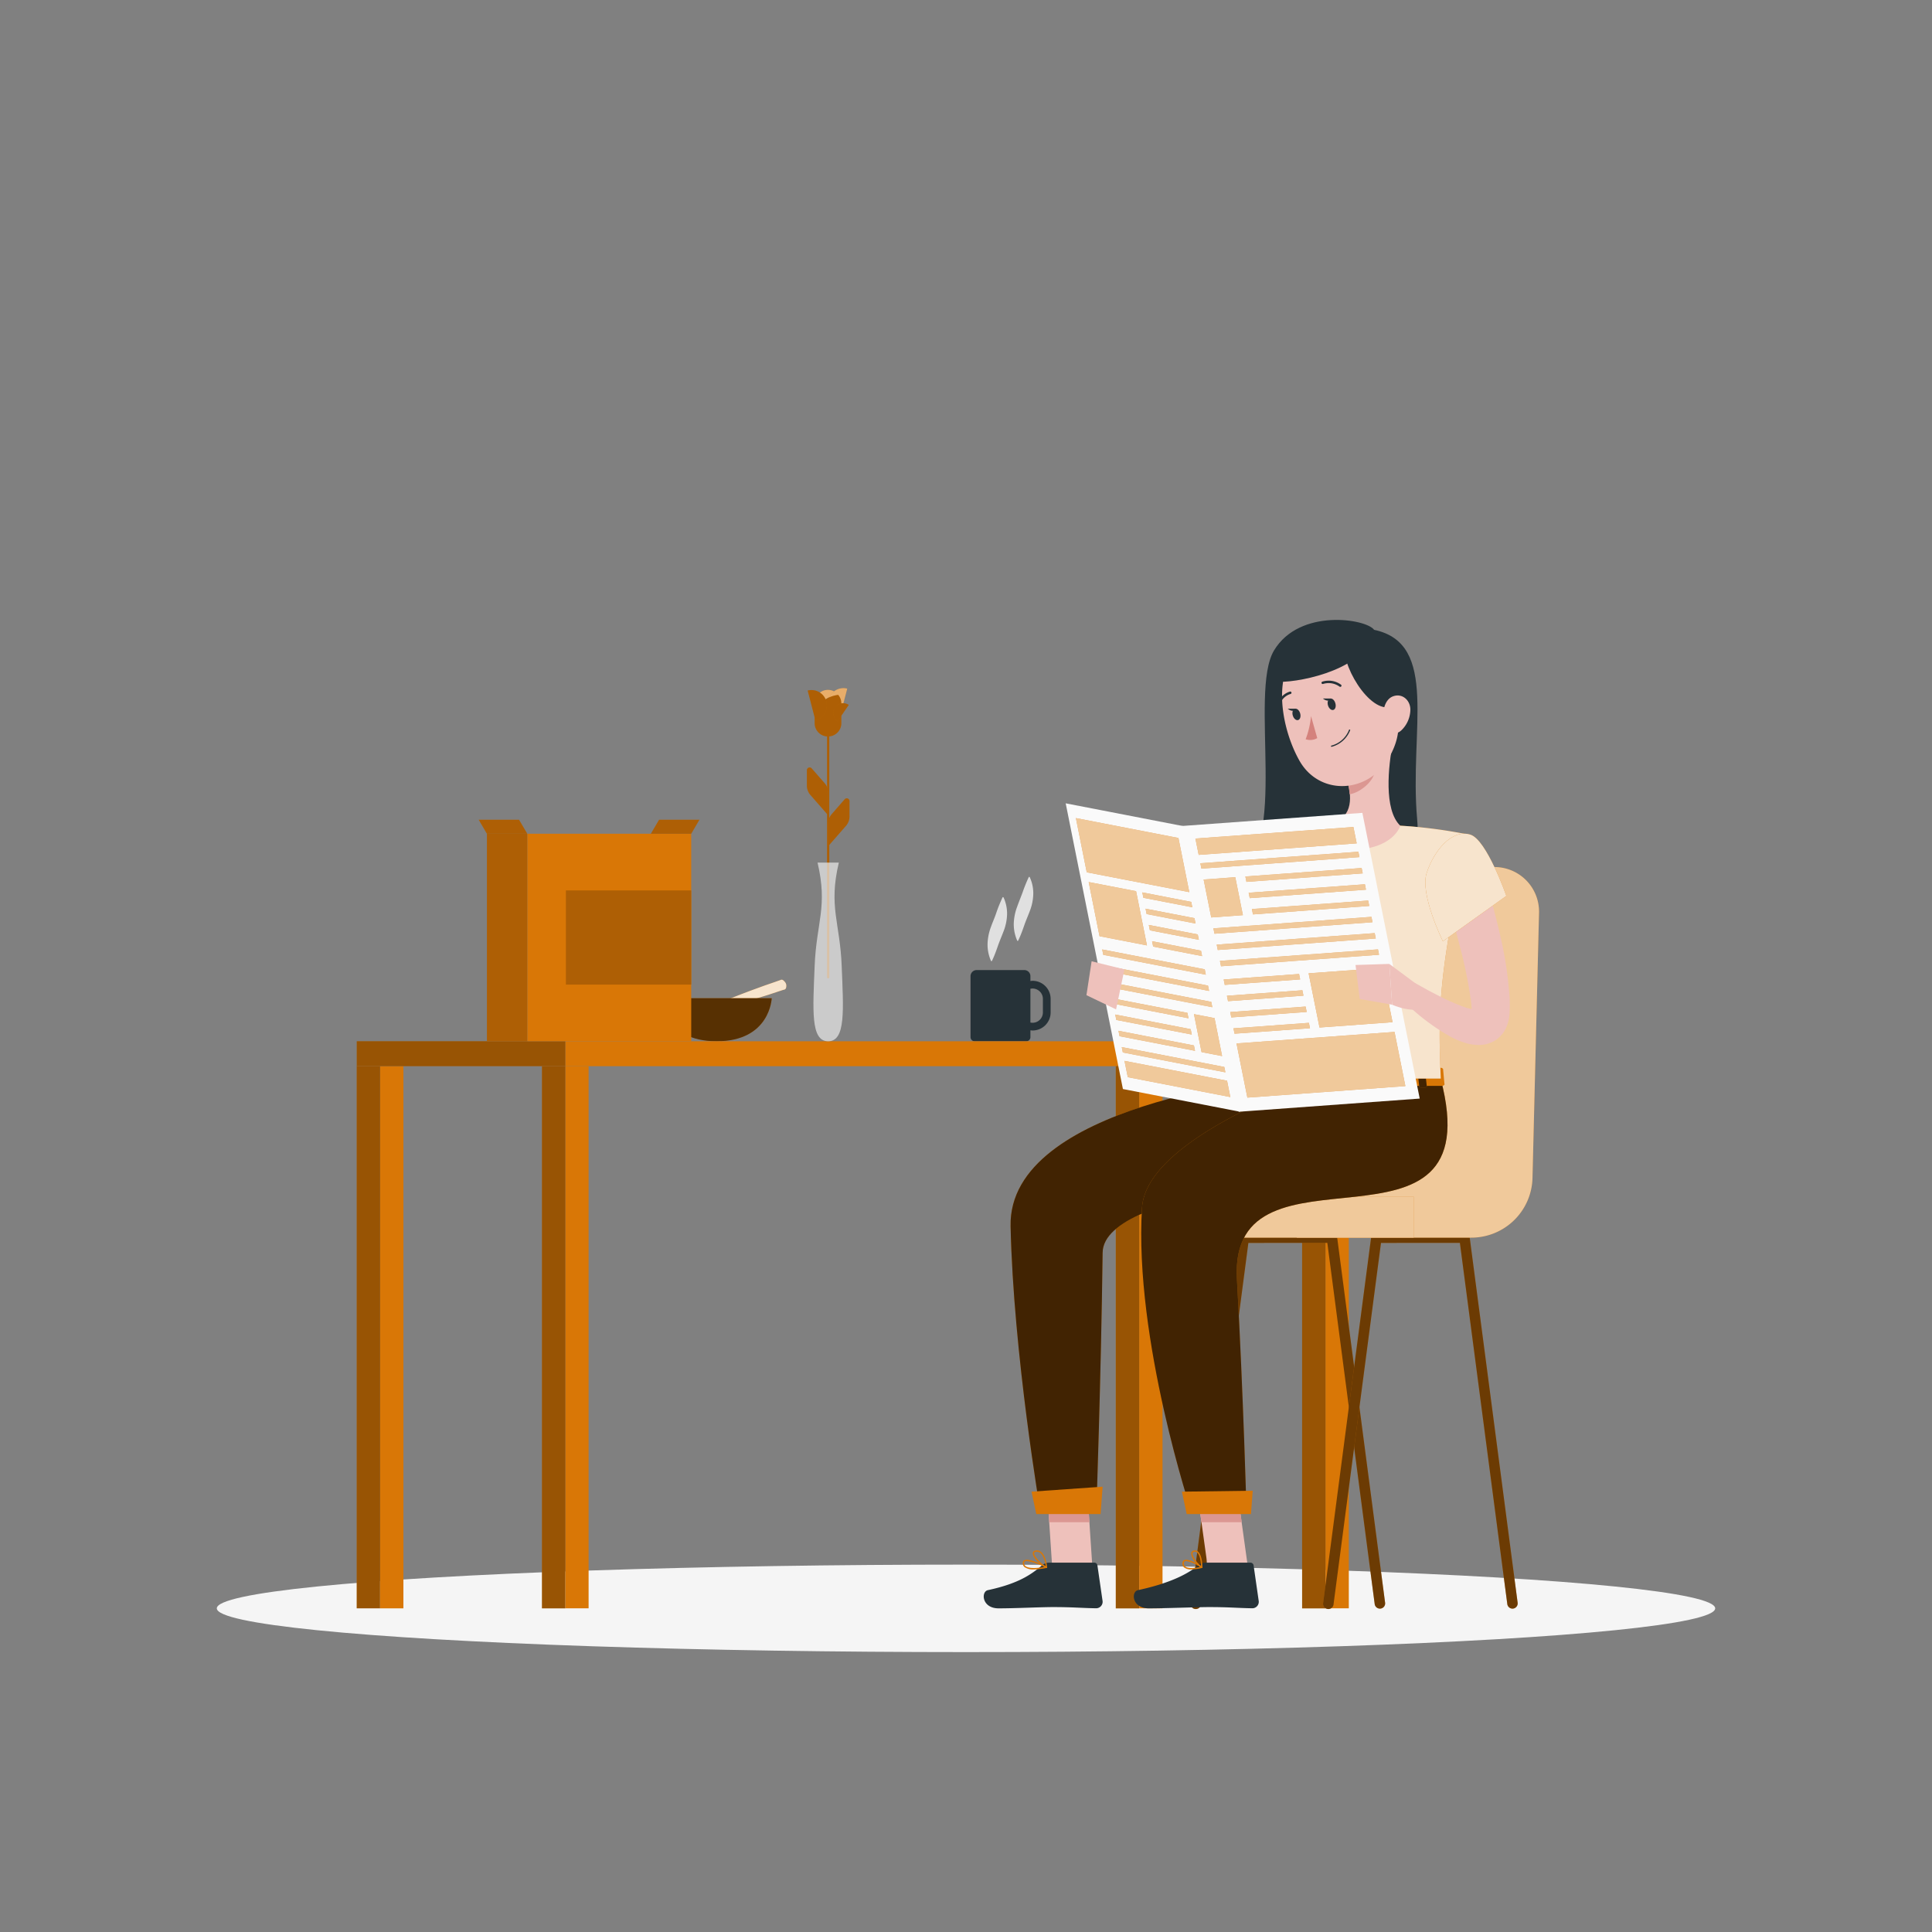 <svg xmlns="http://www.w3.org/2000/svg" viewBox="0 0 500 500" width="80px" height="80px">
    <rect x="0" y="0" width="500" height="500" fill="#808080" stroke="none"/>
    <g id="freepik--Shadow--inject-5">
        <ellipse cx="250" cy="416.24" rx="193.89" ry="11.32" style="fill:#f5f5f5"></ellipse>
    </g>
    <g id="freepik--Table--inject-5">
        <path d="M203.5,255.06c0,1.22-.58,1-1,1.19l-1.23.4-2.44.81c-1.65.51-3.28,1-4.93,1.53-3.29,1-6.61,1.92-10,2.69a.5.5,0,0,1-.6-.38.52.52,0,0,1,.28-.57c3.15-1.43,6.34-2.71,9.56-3.93,1.61-.61,3.23-1.19,4.84-1.78l2.44-.84,1.21-.43c.43-.07.71-.59,1.49.36A1.48,1.48,0,0,1,203.5,255.06Z" style="fill:#D97706"></path>
        <path d="M203.5,255.06c0,1.22-.58,1-1,1.19l-1.23.4-2.44.81c-1.65.51-3.28,1-4.93,1.53-3.29,1-6.61,1.92-10,2.69a.5.5,0,0,1-.6-.38.52.52,0,0,1,.28-.57c3.15-1.43,6.34-2.71,9.56-3.93,1.61-.61,3.23-1.19,4.84-1.78l2.44-.84,1.21-.43c.43-.07.71-.59,1.49.36A1.48,1.48,0,0,1,203.5,255.06Z" style="fill:#fff;opacity:0.8"></path>
        <path d="M199.72,258.33s-.37,11.15-14.27,11.15-14.28-11.15-14.28-11.15Z" style="fill:#D97706"></path>
        <g style="opacity:0.6">
            <path d="M199.72,258.33s-.37,11.15-14.27,11.15-14.28-11.15-14.28-11.15Z"></path>
        </g>
        <path d="M267.23,253.83a5.32,5.32,0,0,0-.56.06v-1.26a1.58,1.58,0,0,0-1.58-1.58H252.76a1.59,1.59,0,0,0-1.59,1.58V268.4a1.08,1.08,0,0,0,1.08,1.08H265.6a1.07,1.07,0,0,0,1.07-1.08v-1.76a5.29,5.29,0,0,0,.56.05A4.67,4.67,0,0,0,271.9,262V258.5A4.68,4.68,0,0,0,267.23,253.83Zm2.67,8.2a2.67,2.67,0,0,1-2.67,2.66,2.6,2.6,0,0,1-.56-.06v-8.74a3.43,3.43,0,0,1,.56-.06,2.68,2.68,0,0,1,2.67,2.67Z" style="fill:#263238"></path>
        <path d="M259.71,232.24a10,10,0,0,1,.92,4.43,13.06,13.06,0,0,1-.92,4.38c-.49,1.31-1,2.44-1.43,3.68s-.89,2.55-1.56,3.94a.14.14,0,0,1-.18.07.12.12,0,0,1-.07-.07,10.26,10.26,0,0,1-.89-4.42,13.6,13.6,0,0,1,.88-4.38c.47-1.32,1-2.45,1.4-3.69a40.37,40.37,0,0,1,1.6-3.94.14.14,0,0,1,.18-.06S259.69,232.22,259.71,232.24Z" style="fill:#e0e0e0"></path>
        <path d="M266.49,227a9.88,9.88,0,0,1,.92,4.43,13.05,13.05,0,0,1-.91,4.38c-.49,1.3-1,2.44-1.43,3.68s-.9,2.55-1.57,3.94a.14.14,0,0,1-.18.07.23.23,0,0,1-.07-.07,10.56,10.56,0,0,1-.89-4.42,13.55,13.55,0,0,1,.89-4.38c.47-1.32.94-2.45,1.4-3.69a40.16,40.16,0,0,1,1.59-3.94.13.13,0,0,1,.18-.06A.14.14,0,0,1,266.49,227Z" style="fill:#e0e0e0"></path>
        <rect x="294.82" y="275.92" width="6.04" height="140.31" style="fill:#D97706"></rect>
        <rect x="98.36" y="275.92" width="6.04" height="140.31" transform="translate(202.76 692.16) rotate(180)" style="fill:#D97706"></rect>
        <rect x="146.29" y="275.92" width="6.04" height="140.31" style="fill:#D97706"></rect>
        <rect x="343.03" y="275.92" width="6.04" height="140.31" style="fill:#D97706"></rect>
        <rect x="146.29" y="269.48" width="202.78" height="6.45" style="fill:#D97706"></rect>
        <rect x="92.32" y="269.48" width="53.97" height="6.45" transform="translate(238.62 545.4) rotate(180)" style="fill:#D97706"></rect>
        <g style="opacity:0.3">
            <rect x="92.32" y="269.48" width="53.97" height="6.45" transform="translate(238.62 545.4) rotate(180)"></rect>
        </g>
        <rect x="92.32" y="275.92" width="6.04" height="140.31" style="fill:#D97706"></rect>
        <rect x="92.32" y="275.92" width="6.04" height="140.31" style="opacity:0.3"></rect>
        <rect x="140.25" y="275.92" width="6.04" height="140.31" transform="translate(286.55 692.16) rotate(180)" style="fill:#D97706"></rect>
        <rect x="140.25" y="275.92" width="6.04" height="140.31" transform="translate(286.55 692.16) rotate(180)" style="opacity:0.3"></rect>
        <rect x="288.78" y="275.92" width="6.04" height="140.31" transform="translate(583.59 692.16) rotate(180)" style="fill:#D97706"></rect>
        <rect x="288.78" y="275.92" width="6.04" height="140.31" transform="translate(583.59 692.16) rotate(180)" style="fill:#D97706;opacity:0.3"></rect>
        <rect x="288.78" y="275.92" width="6.04" height="140.31" transform="translate(583.59 692.16) rotate(180)" style="opacity:0.3"></rect>
        <rect x="336.99" y="275.92" width="6.04" height="140.31" transform="translate(680.02 692.16) rotate(180)" style="fill:#D97706"></rect>
        <rect x="336.99" y="275.92" width="6.04" height="140.31" transform="translate(680.02 692.16) rotate(180)" style="fill:#D97706;opacity:0.3"></rect>
        <rect x="336.99" y="275.92" width="6.04" height="140.31" transform="translate(680.02 692.16) rotate(180)" style="opacity:0.3"></rect>
        <rect x="136.46" y="215.77" width="42.43" height="53.7" style="fill:#D97706"></rect>
        <rect x="146.46" y="230.44" width="32.43" height="24.37" style="fill:#D97706"></rect>
        <rect x="146.46" y="230.44" width="32.43" height="24.37" style="opacity:0.2"></rect>
        <rect x="126.01" y="215.77" width="10.44" height="53.7" transform="translate(262.47 485.25) rotate(180)" style="fill:#D97706"></rect>
        <rect x="126.01" y="215.77" width="10.44" height="53.7" transform="translate(262.47 485.25) rotate(180)" style="opacity:0.2"></rect>
        <polygon points="126.01 215.77 136.46 215.77 134.33 212.15 123.89 212.15 126.01 215.77" style="fill:#D97706"></polygon>
        <polygon points="126.01 215.77 136.46 215.77 134.33 212.15 123.89 212.15 126.01 215.77" style="opacity:0.2"></polygon>
        <polygon points="178.89 215.77 168.44 215.77 170.57 212.15 181.01 212.15 178.89 215.77" style="fill:#D97706"></polygon>
        <polygon points="178.89 215.77 168.44 215.77 170.57 212.15 181.01 212.15 178.89 215.77" style="opacity:0.2"></polygon>
        <path d="M210.83,184.32V182a3.44,3.44,0,0,1,6.1-2.2A7.56,7.56,0,0,0,210.83,184.32Z" style="fill:#D97706"></path>
        <path d="M210.83,184.32V182a3.44,3.44,0,0,1,6.1-2.2A7.56,7.56,0,0,0,210.83,184.32Z" style="fill:#fff;opacity:0.4"></path>
        <path d="M214.42,181.06a4,4,0,0,0,2.84,4.86l2-7.7A4,4,0,0,0,214.42,181.06Z" style="fill:#D97706"></path>
        <path d="M214.42,181.06a4,4,0,0,0,2.84,4.86l2-7.7A4,4,0,0,0,214.42,181.06Z" style="fill:#fff;opacity:0.4"></path>
        <path d="M214.33,253.2h0a.29.29,0,0,1-.29-.29V184.74a.29.29,0,0,1,.29-.29h0a.29.29,0,0,1,.29.29v68.17A.29.29,0,0,1,214.33,253.2Z" style="fill:#D97706"></path>
        <path d="M214.33,253.2h0a.29.29,0,0,1-.29-.29V184.74a.29.29,0,0,1,.29-.29h0a.29.29,0,0,1,.29.29v68.17A.29.29,0,0,1,214.33,253.2Z" style="opacity:0.2"></path>
        <path d="M217.74,187.33a3.46,3.46,0,0,1-6.91,0v-3a7.56,7.56,0,0,1,6.1-4.49,3.42,3.42,0,0,1,.81,2.2Z" style="fill:#D97706"></path>
        <path d="M217.74,187.33a3.46,3.46,0,0,1-6.91,0v-3a7.56,7.56,0,0,1,6.1-4.49,3.42,3.42,0,0,1,.81,2.2Z" style="opacity:0.2"></path>
        <path d="M213.87,181.55a4,4,0,0,1-2.85,4.86l-2-7.7A4,4,0,0,1,213.87,181.55Z" style="fill:#D97706"></path>
        <path d="M213.87,181.55a4,4,0,0,1-2.85,4.86l-2-7.7A4,4,0,0,1,213.87,181.55Z" style="opacity:0.2"></path>
        <path d="M216.1,183.1a2.56,2.56,0,0,1,3.56-.67l-2.89,4.23A2.56,2.56,0,0,1,216.1,183.1Z" style="fill:#D97706"></path>
        <path d="M216.1,183.1a2.56,2.56,0,0,1,3.56-.67l-2.89,4.23A2.56,2.56,0,0,1,216.1,183.1Z" style="opacity:0.2"></path>
        <path d="M210.06,198.85l3.36,3.84a3.71,3.71,0,0,1,.91,2.44V211l-4.6-5.26a3.69,3.69,0,0,1-.91-2.44v-4A.71.71,0,0,1,210.06,198.85Z" style="fill:#D97706"></path>
        <path d="M210.06,198.85l3.36,3.84a3.71,3.71,0,0,1,.91,2.44V211l-4.6-5.26a3.69,3.69,0,0,1-.91-2.44v-4A.71.71,0,0,1,210.06,198.85Z" style="opacity:0.2"></path>
        <path d="M218.6,206.85l-3.35,3.84a3.72,3.72,0,0,0-.92,2.44V219l4.6-5.26a3.7,3.7,0,0,0,.92-2.44v-4A.71.71,0,0,0,218.6,206.85Z" style="fill:#D97706"></path>
        <path d="M218.6,206.85l-3.35,3.84a3.72,3.72,0,0,0-.92,2.44V219l4.6-5.26a3.7,3.7,0,0,0,.92-2.44v-4A.71.71,0,0,0,218.6,206.85Z" style="opacity:0.2"></path>
        <path d="M217.83,250c-.44-11.33-3.45-15.31-.74-26.76h-5.51c2.7,11.45-.3,15.43-.75,26.76s-1.09,19.48,3.5,19.48S218.28,261.33,217.83,250Z" style="fill:#ebebeb;opacity:0.7"></path>
    </g>
    <g id="freepik--Character--inject-5">
        <path d="M357.11,416.31a1.36,1.36,0,0,1-1.34-1.18l-12.26-93.47H323.08l-12.26,93.47a1.36,1.36,0,1,1-2.69-.35l12.42-94.65a1.35,1.35,0,0,1,1.34-1.18H344.7a1.35,1.35,0,0,1,1.34,1.18l12.42,94.65a1.35,1.35,0,0,1-1.17,1.52Z" style="fill:#D97706"></path>
        <path d="M357.11,416.31a1.36,1.36,0,0,1-1.34-1.18l-12.26-93.47H323.08l-12.26,93.47a1.36,1.36,0,1,1-2.69-.35l12.42-94.65a1.35,1.35,0,0,1,1.34-1.18H344.7a1.35,1.35,0,0,1,1.34,1.18l12.42,94.65a1.35,1.35,0,0,1-1.17,1.52Z" style="opacity:0.5"></path>
        <path d="M391.43,416.31a1.36,1.36,0,0,1-1.34-1.18l-12.27-93.47H357.4l-12.27,93.47a1.36,1.36,0,1,1-2.69-.35l12.42-94.65a1.36,1.36,0,0,1,1.35-1.18H379a1.34,1.34,0,0,1,1.34,1.18l12.42,94.65a1.35,1.35,0,0,1-1.16,1.52Z" style="fill:#D97706"></path>
        <path d="M391.43,416.31a1.36,1.36,0,0,1-1.34-1.18l-12.27-93.47H357.4l-12.27,93.47a1.36,1.36,0,1,1-2.69-.35l12.42-94.65a1.36,1.36,0,0,1,1.35-1.18H379a1.34,1.34,0,0,1,1.34,1.18l12.42,94.65a1.35,1.35,0,0,1-1.16,1.52Z" style="opacity:0.5"></path>
        <path d="M335.62,320.3h45.16a15.83,15.83,0,0,0,15.83-15.51l1.69-68.63a11.54,11.54,0,0,0-11.54-11.77H358.45A11.54,11.54,0,0,0,347,234.62Z" style="fill:#D97706"></path>
        <path d="M335.62,320.3h45.16a15.83,15.83,0,0,0,15.83-15.51l1.69-68.63a11.54,11.54,0,0,0-11.54-11.77H358.45A11.54,11.54,0,0,0,347,234.62Z" style="fill:#fff;opacity:0.6"></path>
        <path d="M304,309.69h59a2.77,2.77,0,0,1,2.77,2.77v.26a7.59,7.59,0,0,1-7.59,7.59H304a0,0,0,0,1,0,0V309.69A0,0,0,0,1,304,309.69Z" transform="translate(669.87 629.99) rotate(180)" style="fill:#D97706"></path>
        <path d="M304,309.69h59a2.77,2.77,0,0,1,2.77,2.77v.26a7.59,7.59,0,0,1-7.59,7.59H304a0,0,0,0,1,0,0V309.69A0,0,0,0,1,304,309.69Z" transform="translate(669.87 629.99) rotate(180)" style="fill:#fff;opacity:0.6"></path>
        <path d="M355.62,163c-2-2.83-19.28-5.67-25.9,5.33s4.07,51.72-9.83,57.13c11.11,9.71,49.73,18.87,46.86-13.54C364.71,189,372.56,166.56,355.62,163Z" style="fill:#263238"></path>
        <polygon points="322.96 405.62 312.56 405.62 309.21 381.53 319.61 381.53 322.96 405.62" style="fill:#eec1bb"></polygon>
        <polygon points="282.71 405.62 272.31 405.62 270.71 381.53 281.11 381.53 282.71 405.62" style="fill:#eec1bb"></polygon>
        <polygon points="270.71 381.54 271.53 393.95 281.94 393.95 281.12 381.54 270.71 381.54" style="fill:#db9792"></polygon>
        <polygon points="319.62 381.54 309.21 381.54 310.94 393.95 321.35 393.95 319.62 381.54" style="fill:#db9792"></polygon>
        <path d="M330.6,279.13s-69.74,6.49-69.06,38.21c.71,33,7.77,74.21,7.77,74.21h14.4s1.24-34.88,1.65-67.36c.22-16.93,67.61-20.32,67.61-20.32l8.7-24.74Z" style="fill:#D97706"></path>
        <path d="M330.6,279.13s-69.74,6.49-69.06,38.21c.71,33,7.77,74.21,7.77,74.21h14.4s1.24-34.88,1.65-67.36c.22-16.93,67.61-20.32,67.61-20.32l8.7-24.74Z" style="opacity:0.7"></path>
        <path d="M332.89,229.72c-.14.77-.26,1.31-.4,1.94s-.29,1.2-.44,1.8c-.31,1.18-.63,2.35-1,3.51-.67,2.31-1.45,4.59-2.27,6.83-1.64,4.5-3.51,8.87-5.56,13.16l-.78,1.6-.4.81a12.86,12.86,0,0,1-.66,1.2,12,12,0,0,1-3.95,3.94,13.81,13.81,0,0,1-4.79,1.79,19.33,19.33,0,0,1-4.44.21,29.63,29.63,0,0,1-7.72-1.68c-1.19-.41-2.34-.91-3.47-1.43a34.73,34.73,0,0,1-3.35-1.75l2.18-4.91c4.12,1,8.68,1.74,12.36,1.4a7.3,7.3,0,0,0,4-1.37,3.33,3.33,0,0,0,.75-1.08l1.05-2.71c1.62-4.21,3.16-8.45,4.54-12.71.71-2.13,1.34-4.27,2-6.39.32-1.06.61-2.12.89-3.18l.41-1.57.35-1.45Z" style="fill:#eec1bb"></path>
        <path d="M297,256.94l-6-6.06-2.16,10.35a14.4,14.4,0,0,0,7.91.59Z" style="fill:#eec1bb"></path>
        <path d="M311.91,404.41H323.6a.83.83,0,0,1,.83.71l1.33,9.25a1.67,1.67,0,0,1-1.67,1.85c-4.07-.07-6-.31-11.18-.31-3.16,0-11.27.33-15.63.33s-4.6-4.32-2.78-4.71c8.15-1.75,12.93-4.17,15.67-6.48A2.77,2.77,0,0,1,311.91,404.41Z" style="fill:#263238"></path>
        <path d="M271.5,404.41h11.68a.82.82,0,0,1,.83.71l1.34,9.25a1.68,1.68,0,0,1-1.67,1.85c-4.08-.07-6-.31-11.18-.31-3.16,0-9.7.33-14.06.33s-4.6-4.32-2.78-4.71c8.15-1.75,11.35-4.17,14.1-6.48A2.77,2.77,0,0,1,271.5,404.41Z" style="fill:#263238"></path>
        <polygon points="284.83 391.84 268.19 391.84 266.96 386.04 285.36 384.75 284.83 391.84" style="fill:#D97706"></polygon>
        <path d="M308.35,406.16a2.84,2.84,0,0,1-1.93-.53,1.33,1.33,0,0,1-.39-1.24.79.79,0,0,1,.45-.64c1.18-.53,4.3,1.49,4.66,1.72a.2.2,0,0,1,.07.18.17.17,0,0,1-.13.14A12.78,12.78,0,0,1,308.35,406.16ZM307,404a1,1,0,0,0-.35.06.41.41,0,0,0-.24.37,1,1,0,0,0,.27.94c.56.51,2,.57,3.94.16A9.76,9.76,0,0,0,307,404Z" style="fill:#D97706"></path>
        <path d="M311,405.79a.15.15,0,0,1-.09,0c-1.09-.62-2.82-2.83-2.61-3.9a.78.78,0,0,1,.77-.63,1.18,1.18,0,0,1,1,.31c1.11,1,1.12,3.94,1.12,4.07a.18.18,0,0,1-.08.15Zm-1.77-4.21h-.12c-.36.05-.44.23-.47.36-.16.8,1.21,2.62,2.18,3.35,0-.79-.21-2.78-1-3.48A.83.83,0,0,0,309.27,401.58Z" style="fill:#D97706"></path>
        <path d="M267.59,406.16a3.87,3.87,0,0,1-2.47-.62,1.31,1.31,0,0,1-.42-1.14.7.7,0,0,1,.38-.6c1.24-.68,5.35,1.42,5.82,1.66a.17.17,0,0,1,.09.18.17.17,0,0,1-.14.15A18.08,18.08,0,0,1,267.59,406.16ZM265.75,404a1,1,0,0,0-.5.1.35.35,0,0,0-.2.32.93.93,0,0,0,.3.85c.67.6,2.49.69,4.93.26A14.28,14.28,0,0,0,265.75,404Z" style="fill:#D97706"></path>
        <path d="M270.82,405.79h-.07c-1.23-.56-3.65-2.76-3.46-3.91,0-.25.22-.57.86-.63a1.71,1.71,0,0,1,1.31.41c1.29,1.07,1.52,3.84,1.53,4a.16.16,0,0,1-.07.16A.19.19,0,0,1,270.82,405.79Zm-2.48-4.21h-.15c-.51.05-.54.28-.56.35-.12.77,1.66,2.65,3,3.39-.1-.75-.44-2.63-1.37-3.41A1.39,1.39,0,0,0,268.34,401.58Z" style="fill:#D97706"></path>
        <path d="M341.75,279.13s-45.07,14.95-46.2,33.45c-2.1,34.06,12.88,79,12.88,79h14.18s-.8-29.8-2.5-60.66c-2.13-38.77,66.29-.53,52.73-51.76Z" style="fill:#D97706"></path>
        <path d="M341.75,279.13s-45.07,14.95-46.2,33.45c-2.1,34.06,12.88,79,12.88,79h14.18s-.8-29.8-2.5-60.66c-2.13-38.77,66.29-.53,52.73-51.76Z" style="opacity:0.7"></path>
        <polygon points="323.75 391.84 307.11 391.84 305.88 386.04 324.2 385.8 323.75 391.84" style="fill:#D97706"></polygon>
        <path d="M373.47,276.66l.34,3.78c.15.29-.2.59-.69.59H330.39c-.38,0-.7-.19-.72-.43l-.38-3.78c0-.26.3-.48.72-.48h42.78A.75.75,0,0,1,373.47,276.66Z" style="fill:#D97706"></path>
        <path d="M367.73,281.44h1.14c.23,0,.41-.12.39-.26l-.54-4.92c0-.14-.21-.26-.44-.26h-1.15c-.22,0-.4.12-.38.26l.54,4.92C367.3,281.32,367.5,281.44,367.73,281.44Z" style="fill:#D97706"></path>
        <path d="M333.61,281.44h1.14c.23,0,.41-.12.39-.26l-.54-4.92c0-.14-.21-.26-.44-.26H333c-.22,0-.4.12-.38.26l.54,4.92C333.18,281.32,333.38,281.44,333.61,281.44Z" style="fill:#D97706"></path>
        <path d="M350.67,281.44h1.15c.22,0,.4-.12.38-.26l-.54-4.92c0-.14-.21-.26-.44-.26h-1.15c-.22,0-.4.12-.38.26l.54,4.92C350.24,281.32,350.44,281.44,350.67,281.44Z" style="fill:#D97706"></path>
        <g style="opacity:0.7">
            <path d="M367.73,281.44h1.14c.23,0,.41-.12.39-.26l-.54-4.92c0-.14-.21-.26-.44-.26h-1.15c-.22,0-.4.12-.38.26l.54,4.92C367.3,281.32,367.5,281.44,367.73,281.44Z"></path>
            <path d="M333.61,281.44h1.14c.23,0,.41-.12.39-.26l-.54-4.92c0-.14-.21-.26-.44-.26H333c-.22,0-.4.12-.38.26l.54,4.92C333.18,281.32,333.38,281.44,333.61,281.44Z"></path>
            <path d="M350.67,281.44h1.15c.22,0,.4-.12.38-.26l-.54-4.92c0-.14-.21-.26-.44-.26h-1.15c-.22,0-.4.12-.38.26l.54,4.92C350.24,281.32,350.44,281.44,350.67,281.44Z"></path>
        </g>
        <path d="M325.63,216.36c-4.29,1.09-7.29,18.73-7.29,18.73l11.82,8s11.32-17.79,8-22.51C334.75,215.71,331.88,214.76,325.63,216.36Z" style="fill:#D97706"></path>
        <path d="M325.63,216.36c-4.29,1.09-7.29,18.73-7.29,18.73l11.82,8s11.32-17.79,8-22.51C334.75,215.71,331.88,214.76,325.63,216.36Z" style="fill:#fff;opacity:0.8"></path>
        <path d="M325.63,216.36s-5,1.74,5,62.77h42.24c-.71-17.19-.73-27.79,7.49-63.07a124.45,124.45,0,0,0-17.94-2.37,134.77,134.77,0,0,0-19.18,0C335,214.45,325.63,216.36,325.63,216.36Z" style="fill:#D97706"></path>
        <path d="M325.63,216.36s-5,1.74,5,62.77h42.24c-.71-17.19-.73-27.79,7.49-63.07a124.45,124.45,0,0,0-17.94-2.37,134.77,134.77,0,0,0-19.18,0C335,214.45,325.63,216.36,325.63,216.36Z" style="fill:#fff;opacity:0.8"></path>
        <path d="M390.68,258.09a98.16,98.16,0,0,0-2.33-15.54c-1.12-5-2.42-9.86-4-14.79L374,231c1.33,4.59,2.65,9.36,3.83,14a116.68,116.68,0,0,1,2.83,13.85c.1.78.17,1.58.2,2.29a14.38,14.38,0,0,1-2.08-.58,54,54,0,0,1-6.3-2.78c-1.06-.54-2.14-1.09-3.2-1.67l-3.15-1.75-3.35,4.21a55.17,55.17,0,0,0,12.56,9.7,21.44,21.44,0,0,0,4.28,1.75,12,12,0,0,0,2.91.42,9.93,9.93,0,0,0,1.88-.17,7.89,7.89,0,0,0,2.17-.8,7.47,7.47,0,0,0,2-1.62,7.58,7.58,0,0,0,1.25-2,10.25,10.25,0,0,0,.83-3.45A37.64,37.64,0,0,0,390.68,258.09Z" style="fill:#eec1bb"></path>
        <path d="M360.49,192.09c-1.21,6.18-2.42,17.48,1.9,21.6,0,0-1.69,6.26-13.15,6.26-12.61,0-6-6.26-6-6.26,6.88-1.64,6.7-6.75,5.51-11.54Z" style="fill:#eec1bb"></path>
        <path d="M355.69,196.2l-7,5.94a19.65,19.65,0,0,1,.59,3.41c2.63-.38,6.24-3.27,6.52-6A9.3,9.3,0,0,0,355.69,196.2Z" style="fill:#db9792"></path>
        <path d="M359.81,174.89c2.25,10.07,3.42,14.29-.12,20.81-5.31,9.82-18.18,10.38-23.39,1.17-4.7-8.28-7.58-23.36,1-30.1A14.08,14.08,0,0,1,359.81,174.89Z" style="fill:#eec1bb"></path>
        <path d="M347.94,167.39c-.5,5.72,7.76,19.16,13.48,14.87s-1.31-14.59-1.31-14.59l-6.88-3.23Z" style="fill:#263238"></path>
        <path d="M354.72,165.28c-2.84,8.51-20,11.68-24.55,11.11,2.5-8.28,6.29-13.56,12-14.5S354.72,165.28,354.72,165.28Z" style="fill:#263238"></path>
        <path d="M365,183.65a7.52,7.52,0,0,1-2.27,5.3c-1.9,1.83-4.1.43-4.62-2-.46-2.21,0-5.82,2.38-6.73S365,181.2,365,183.65Z" style="fill:#eec1bb"></path>
        <path d="M345.59,182c.24.8,0,1.58-.53,1.73s-1.14-.38-1.38-1.18,0-1.58.54-1.74S345.36,181.18,345.59,182Z" style="fill:#263238"></path>
        <path d="M336.48,184.62c.23.8,0,1.58-.53,1.73s-1.14-.38-1.38-1.18,0-1.59.54-1.74S336.25,183.81,336.48,184.62Z" style="fill:#263238"></path>
        <path d="M335.35,183.41h-2.09S334.68,184.64,335.35,183.41Z" style="fill:#263238"></path>
        <path d="M339.29,185.31a22.53,22.53,0,0,1-1.39,6,3.6,3.6,0,0,0,3-.29Z" style="fill:#d4827d"></path>
        <path d="M344.61,193.27a.17.17,0,0,1-.15-.12.16.16,0,0,1,.11-.19,6.72,6.72,0,0,0,4.55-4.06.15.15,0,0,1,.19-.1.15.15,0,0,1,.11.19,7.07,7.07,0,0,1-4.76,4.27Z" style="fill:#263238"></path>
        <path d="M346.86,177.76a.32.32,0,0,1-.18-.06,4.84,4.84,0,0,0-4.25-.7.31.31,0,1,1-.23-.58,5.38,5.38,0,0,1,4.84.77.31.31,0,0,1,.08.44A.33.33,0,0,1,346.86,177.76Z" style="fill:#263238"></path>
        <path d="M331,182.38a.23.23,0,0,1-.11,0,.31.31,0,0,1-.18-.4,4.7,4.7,0,0,1,3.15-3,.31.31,0,0,1,.37.24.32.32,0,0,1-.24.38,4.07,4.07,0,0,0-2.69,2.57A.32.32,0,0,1,331,182.38Z" style="fill:#263238"></path>
        <path d="M344.46,180.78h-2.09S343.8,182,344.46,180.78Z" style="fill:#263238"></path>
        <path d="M305.67,213.78l46.91-3.41,14.84,73.94-46.67,3.4a.29.29,0,0,1-.3-.23Z" style="fill:#fafafa"></path>
        <path d="M320.69,287.67l-30.08-5.83L275.8,207.9l30.44,5.9L321,287.38A.24.24,0,0,1,320.69,287.67Z" style="fill:#fafafa"></path>
        <polygon points="307.79 230.89 281.25 225.75 278.44 211.72 304.98 216.87 307.79 230.89" style="fill:#D97706"></polygon>
        <polygon points="296.83 244.67 284.56 242.29 281.75 228.27 294.02 230.64 296.83 244.67" style="fill:#D97706"></polygon>
        <polygon points="308.57 234.8 295.91 232.35 295.63 230.95 308.29 233.41 308.57 234.8" style="fill:#D97706"></polygon>
        <polygon points="309.41 239.01 296.75 236.56 296.47 235.17 309.13 237.62 309.41 239.01" style="fill:#D97706"></polygon>
        <polygon points="310.26 243.22 297.59 240.77 297.31 239.38 309.98 241.83 310.26 243.22" style="fill:#D97706"></polygon>
        <polygon points="311.1 247.44 298.44 244.98 298.16 243.59 310.82 246.04 311.1 247.44" style="fill:#D97706"></polygon>
        <polygon points="312.06 252.25 285.53 247.11 285.25 245.72 311.79 250.86 312.06 252.25" style="fill:#D97706"></polygon>
        <polygon points="312.91 256.46 286.37 251.32 286.09 249.93 312.63 255.07 312.91 256.46" style="fill:#D97706"></polygon>
        <polygon points="313.75 260.67 287.21 255.53 286.94 254.14 313.47 259.28 313.75 260.67" style="fill:#D97706"></polygon>
        <polygon points="316.28 273.31 310.96 272.28 309 262.46 314.32 263.49 316.28 273.31" style="fill:#D97706"></polygon>
        <polygon points="307.58 263.53 288.06 259.74 287.78 258.35 307.3 262.13 307.58 263.53" style="fill:#D97706"></polygon>
        <polygon points="308.43 267.74 288.9 263.96 288.62 262.56 308.15 266.35 308.43 267.74" style="fill:#D97706"></polygon>
        <polygon points="309.27 271.95 289.74 268.17 289.46 266.77 308.99 270.56 309.27 271.95" style="fill:#D97706"></polygon>
        <polygon points="317.13 277.52 290.59 272.38 290.31 270.99 316.85 276.13 317.13 277.52" style="fill:#D97706"></polygon>
        <polygon points="318.41 283.92 291.87 278.77 291.02 274.55 317.56 279.69 318.41 283.92" style="fill:#D97706"></polygon>
        <g style="opacity:0.6">
            <polygon points="307.79 230.89 281.25 225.75 278.44 211.72 304.98 216.87 307.79 230.89" style="fill:#fff"></polygon>
            <polygon points="296.83 244.67 284.56 242.29 281.75 228.27 294.02 230.64 296.83 244.67" style="fill:#fff"></polygon>
            <polygon points="308.57 234.8 295.91 232.35 295.63 230.95 308.29 233.41 308.57 234.8" style="fill:#fff"></polygon>
            <polygon points="309.41 239.01 296.75 236.56 296.47 235.17 309.13 237.62 309.41 239.01" style="fill:#fff"></polygon>
            <polygon points="310.26 243.22 297.59 240.77 297.31 239.38 309.98 241.83 310.26 243.22" style="fill:#fff"></polygon>
            <polygon points="311.1 247.44 298.44 244.98 298.16 243.59 310.82 246.04 311.1 247.44" style="fill:#fff"></polygon>
            <polygon points="312.06 252.25 285.53 247.11 285.25 245.72 311.79 250.86 312.06 252.25" style="fill:#fff"></polygon>
            <polygon points="312.91 256.46 286.37 251.32 286.09 249.93 312.63 255.07 312.91 256.46" style="fill:#fff"></polygon>
            <polygon points="313.75 260.67 287.21 255.53 286.94 254.14 313.47 259.28 313.75 260.67" style="fill:#fff"></polygon>
            <polygon points="316.28 273.31 310.96 272.28 309 262.46 314.32 263.49 316.28 273.31" style="fill:#fff"></polygon>
            <polygon points="307.58 263.53 288.06 259.74 287.78 258.35 307.3 262.13 307.58 263.53" style="fill:#fff"></polygon>
            <polygon points="308.43 267.74 288.9 263.96 288.62 262.56 308.15 266.35 308.43 267.74" style="fill:#fff"></polygon>
            <polygon points="309.27 271.95 289.74 268.17 289.46 266.77 308.99 270.56 309.27 271.95" style="fill:#fff"></polygon>
            <polygon points="317.13 277.52 290.59 272.38 290.31 270.99 316.85 276.13 317.13 277.52" style="fill:#fff"></polygon>
            <polygon points="318.41 283.92 291.87 278.77 291.02 274.55 317.56 279.69 318.41 283.92" style="fill:#fff"></polygon>
        </g>
        <polygon points="320.01 270.04 360.9 267.06 363.71 281.08 322.82 284.06 320.01 270.04" style="fill:#D97706"></polygon>
        <polygon points="338.67 251.89 357.58 250.52 360.39 264.54 341.49 265.92 338.67 251.89" style="fill:#D97706"></polygon>
        <polygon points="319.22 266.13 338.74 264.71 339.02 266.1 319.5 267.52 319.22 266.13" style="fill:#D97706"></polygon>
        <polygon points="318.38 261.92 337.89 260.5 338.17 261.89 318.66 263.31 318.38 261.92" style="fill:#D97706"></polygon>
        <polygon points="317.53 257.7 337.05 256.28 337.33 257.68 317.81 259.1 317.53 257.7" style="fill:#D97706"></polygon>
        <polygon points="316.69 253.49 336.2 252.07 336.48 253.47 316.97 254.89 316.69 253.49" style="fill:#D97706"></polygon>
        <polygon points="315.72 248.68 356.62 245.7 356.89 247.09 316 250.07 315.72 248.68" style="fill:#D97706"></polygon>
        <polygon points="314.88 244.47 355.77 241.49 356.05 242.88 315.16 245.86 314.88 244.47" style="fill:#D97706"></polygon>
        <polygon points="314.03 240.25 354.93 237.28 355.2 238.67 314.31 241.65 314.03 240.25" style="fill:#D97706"></polygon>
        <polygon points="311.5 227.62 319.69 227.02 321.66 236.84 313.47 237.44 311.5 227.62" style="fill:#D97706"></polygon>
        <polygon points="323.99 235.26 354.08 233.06 354.36 234.46 324.27 236.65 323.99 235.26" style="fill:#D97706"></polygon>
        <polygon points="323.15 231.04 353.24 228.85 353.51 230.25 323.43 232.44 323.15 231.04" style="fill:#D97706"></polygon>
        <polygon points="322.3 226.83 352.39 224.64 352.67 226.03 322.58 228.23 322.3 226.83" style="fill:#D97706"></polygon>
        <polygon points="310.65 223.41 351.55 220.43 351.82 221.82 310.93 224.8 310.65 223.41" style="fill:#D97706"></polygon>
        <polygon points="309.37 217.01 350.26 214.03 351.11 218.26 310.22 221.24 309.37 217.01" style="fill:#D97706"></polygon>
        <g style="opacity:0.6">
            <polygon points="320.01 270.04 360.9 267.06 363.71 281.08 322.82 284.06 320.01 270.04" style="fill:#fff"></polygon>
            <polygon points="338.67 251.89 357.58 250.52 360.39 264.54 341.49 265.92 338.67 251.89" style="fill:#fff"></polygon>
            <polygon points="319.22 266.13 338.74 264.71 339.02 266.1 319.5 267.52 319.22 266.13" style="fill:#fff"></polygon>
            <polygon points="318.38 261.92 337.89 260.5 338.17 261.89 318.66 263.31 318.38 261.92" style="fill:#fff"></polygon>
            <polygon points="317.53 257.7 337.05 256.28 337.33 257.68 317.81 259.1 317.53 257.7" style="fill:#fff"></polygon>
            <polygon points="316.69 253.49 336.2 252.07 336.48 253.47 316.97 254.89 316.69 253.49" style="fill:#fff"></polygon>
            <polygon points="315.72 248.68 356.62 245.7 356.89 247.09 316 250.07 315.72 248.68" style="fill:#fff"></polygon>
            <polygon points="314.88 244.47 355.77 241.49 356.05 242.88 315.16 245.86 314.88 244.47" style="fill:#fff"></polygon>
            <polygon points="314.03 240.25 354.93 237.28 355.2 238.67 314.31 241.65 314.03 240.25" style="fill:#fff"></polygon>
            <polygon points="311.5 227.62 319.69 227.02 321.66 236.84 313.47 237.44 311.5 227.62" style="fill:#fff"></polygon>
            <polygon points="323.99 235.26 354.08 233.06 354.36 234.46 324.27 236.65 323.99 235.26" style="fill:#fff"></polygon>
            <polygon points="323.15 231.04 353.24 228.85 353.51 230.25 323.43 232.44 323.15 231.04" style="fill:#fff"></polygon>
            <polygon points="322.3 226.83 352.39 224.64 352.67 226.03 322.58 228.23 322.3 226.83" style="fill:#fff"></polygon>
            <polygon points="310.65 223.41 351.55 220.43 351.82 221.82 310.93 224.8 310.65 223.41" style="fill:#fff"></polygon>
            <polygon points="309.37 217.01 350.26 214.03 351.11 218.26 310.22 221.24 309.37 217.01" style="fill:#fff"></polygon>
        </g>
        <path d="M367.72,255.53l-8.17-6.07.73,10.55s6.06,2.81,9.52.21Z" style="fill:#eec1bb"></path>
        <polygon points="350.81 249.74 351.9 258.54 360.28 260.01 359.56 249.46 350.81 249.74" style="fill:#eec1bb"></polygon>
        <polygon points="282.51 248.78 281.17 257.55 288.84 261.23 291 250.88 282.51 248.78" style="fill:#eec1bb"></polygon>
        <path d="M380.53,216c4.23,1.29,9.31,15.86,9.31,15.86l-16.42,11.74s-6-12.17-4.21-17.64C371.06,220.23,375.7,214.49,380.53,216Z" style="fill:#D97706"></path>
        <path d="M380.53,216c4.23,1.29,9.31,15.86,9.31,15.86l-16.42,11.74s-6-12.17-4.21-17.64C371.06,220.23,375.7,214.49,380.53,216Z" style="fill:#fff;opacity:0.8"></path>
    </g>
</svg>